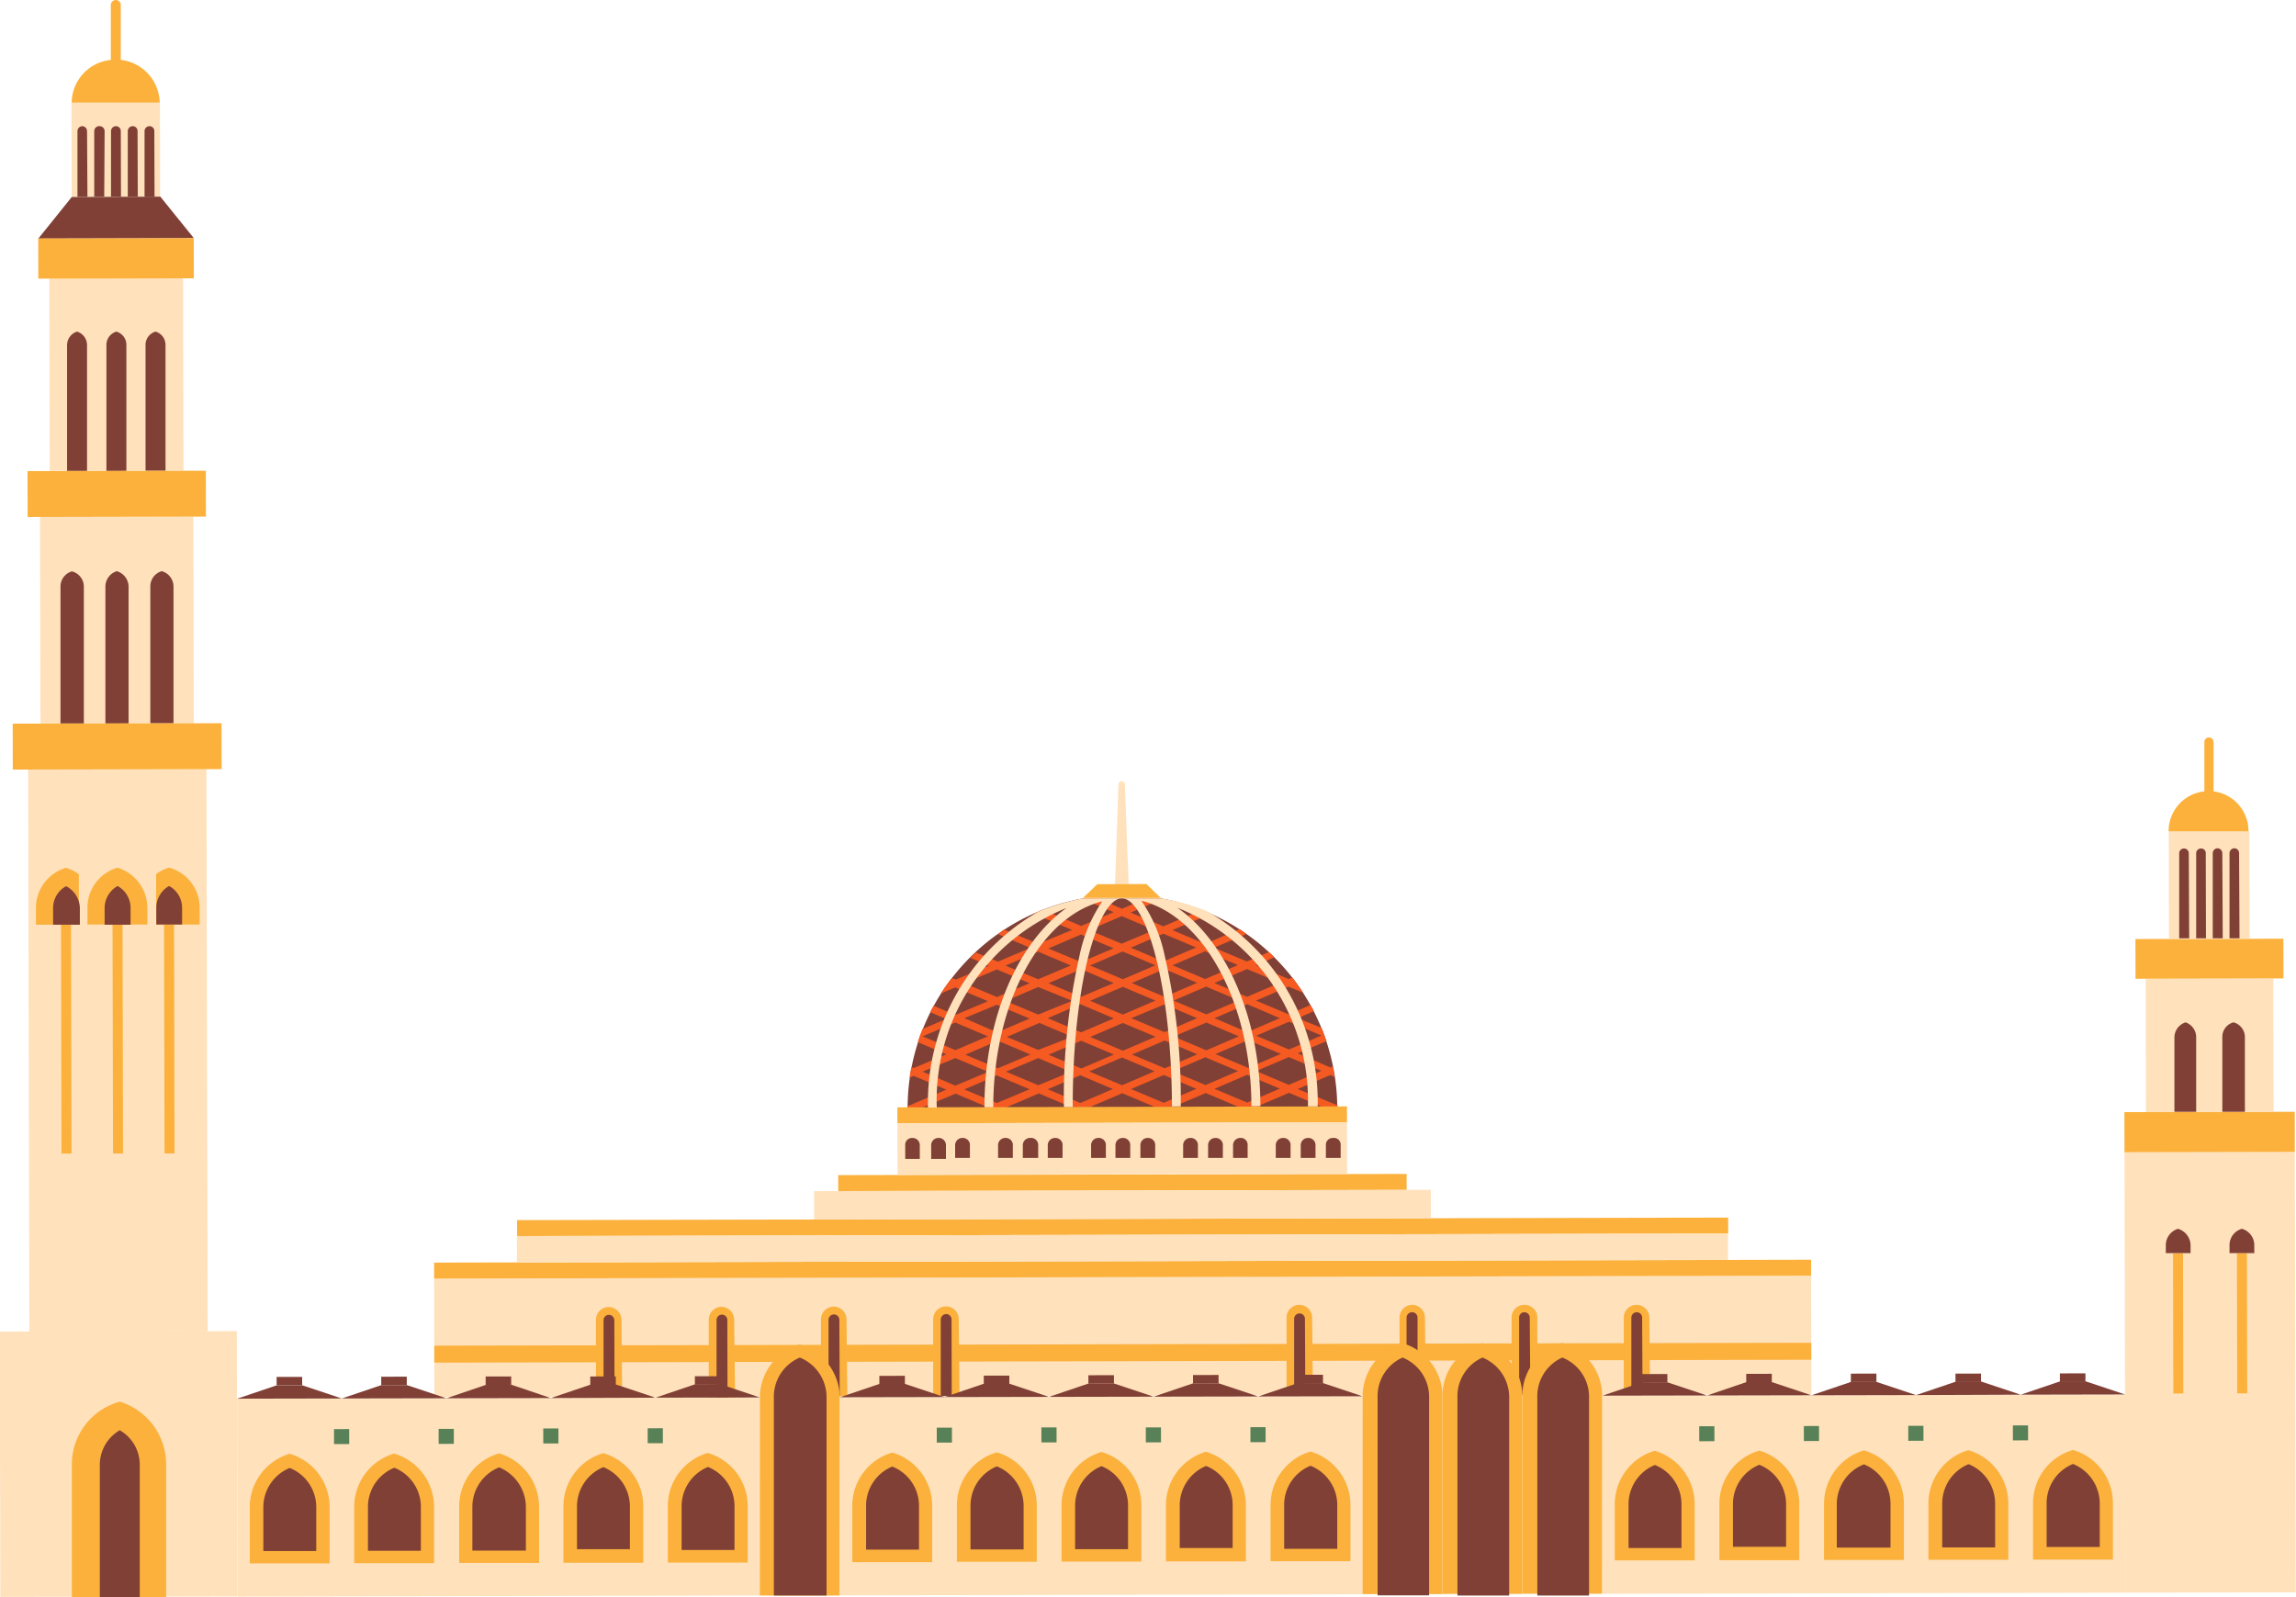<svg xmlns="http://www.w3.org/2000/svg" width="115" height="80" viewBox="0 0 115 80"><defs><style>.cls-1{fill:#ffe1bb;}.cls-2{fill:#fbb13c;}.cls-3{fill:#804036;}.cls-4{fill:#f45a21;}.cls-5{fill:#588157;}</style></defs><g id="レイヤー_2" data-name="レイヤー 2"><g id="図形"><rect class="cls-1" x="106.44" y="57.7" width="8.53" height="22.06" transform="translate(-0.15 0.24) rotate(-0.12)"/><rect class="cls-2" x="106.41" y="55.69" width="8.53" height="2.01" transform="translate(-0.12 0.24) rotate(-0.12)"/><rect class="cls-1" x="107.48" y="49.02" width="6.39" height="6.67" transform="translate(-0.11 0.24) rotate(-0.12)"/><rect class="cls-2" x="106.96" y="47.02" width="7.41" height="1.99" transform="translate(-0.1 0.24) rotate(-0.12)"/><path class="cls-3" d="M111.87,51.21a.75.75,0,0,0-.56.75v3.73h1.13V52A.77.77,0,0,0,111.87,51.21Z"/><path class="cls-3" d="M109.47,51.21a.8.8,0,0,0-.56.75v3.73H110V52A.79.79,0,0,0,109.47,51.21Z"/><rect class="cls-1" x="108.64" y="41.62" width="4.04" height="5.4" transform="translate(-0.1 0.24) rotate(-0.12)"/><path class="cls-2" d="M110.87,39.64V37.17a.23.23,0,0,0-.23-.23h0a.23.23,0,0,0-.23.23v2.47a2,2,0,0,0-1.79,2h4A2,2,0,0,0,110.87,39.64Z"/><path class="cls-3" d="M112.17,47h-.5V42.74a.25.25,0,0,1,.24-.25h0a.24.24,0,0,1,.24.24Z"/><path class="cls-3" d="M111.33,47h-.5V42.74a.25.25,0,0,1,.24-.25h0a.25.25,0,0,1,.24.25Z"/><path class="cls-3" d="M110.49,47H110V42.74a.24.24,0,0,1,.24-.24h0a.23.23,0,0,1,.24.24Z"/><path class="cls-3" d="M109.65,47h-.5V42.74a.24.24,0,0,1,.24-.24h0a.24.24,0,0,1,.24.24Z"/><rect class="cls-2" x="108.85" y="62.77" width="0.5" height="7.02" transform="translate(-0.14 0.24) rotate(-0.12)"/><rect class="cls-2" x="112.05" y="62.76" width="0.5" height="7.02" transform="translate(-0.14 0.25) rotate(-0.12)"/><path class="cls-3" d="M109.09,61.55a.86.86,0,0,0-.61.83v.39h1.24v-.39A.88.88,0,0,0,109.09,61.55Z"/><path class="cls-3" d="M112.29,61.55a.85.85,0,0,0-.62.82v.4h1.24v-.39A.85.85,0,0,0,112.29,61.55Z"/><path class="cls-3" d="M58.14,45H54.25a10.67,10.67,0,0,0-8.79,10.49l21.52,0A10.7,10.7,0,0,0,58.14,45Z"/><path class="cls-4" d="M58.14,45h-.71l-1.24.52L55,45h-.7l-.14,0,1.62.69-1.63.69-1.92-.81-.46.2,1.93.81L52,47.28l-1.72-.72L50,46.8l1.61.68-1.63.69-1.1-.46-.28.27.93.39-1.64.69L47.66,49c-.19.25-.37.5-.54.77l.72-.31,1.64.69-1.63.69-1.09-.46c-.06.11-.12.21-.17.32l.8.34-1.18.5q-.14.33-.24.66l1.43.61-1.64.69-.11-.05a4.89,4.89,0,0,0-.09.53l.2-.09,1.64.69-1.94.83v.07h.74l1.66-.7,1.63.69h.91l1.63-.7,1.64.69h.91l1.63-.7,1.64.69h.9l1.64-.7,1.63.69h.91l1.63-.7,1.66.7H67a.15.15,0,0,1,0-.07l-2-.82,1.63-.7.21.09a5.34,5.34,0,0,0-.09-.53l-.12.06L65,52.76l1.44-.61c-.07-.22-.16-.44-.24-.66L65,51l.81-.35-.17-.31-1.09.47-1.64-.69,1.63-.7.74.31c-.18-.26-.36-.52-.55-.77l-.19.08-1.63-.69.92-.4a3.45,3.45,0,0,0-.28-.26l-1.1.47-1.64-.69,1.62-.69-.35-.24-1.72.74-1.64-.69,1.93-.82-.45-.2-1.93.83-1.64-.69,1.63-.7Zm-4,1.81,1.64.69-1.63.69-1.64-.68Zm6.28,5.8-1.63-.69,1.63-.7,1.63.69Zm2.09-.51,1.64.69-1.64.7-1.63-.69Zm-12.08-.16,1.63-.7,1.64.69L52,52.59Zm1.18.88-1.63.69-1.63-.68,1.63-.7Zm4.63-2-1.64-.69,1.64-.7,1.63.69Zm2.09-.51,1.63.69-1.63.7L56.66,51Zm-2.54.7-1.64.7L52.48,51l1.63-.7Zm-1.64-1.08-1.64-.68,1.64-.7,1.63.69Zm-.45.2L52,50.82l-1.63-.68,1.63-.7Zm.45,2,1.64.69-1.63.7-1.64-.69Zm.46-.19,1.63-.7,1.64.69-1.64.7Zm3.72.18,1.64.69-1.63.7-1.64-.69Zm.45-2,1.63-.7,1.64.69-1.63.7Zm-.45-.19-1.64-.69,1.63-.7,1.64.69Zm-2.09-.88-1.64-.69,1.63-.7,1.64.69ZM52,47.67l1.63.69L52,49.05l-1.64-.68ZM48.3,49.25l1.63-.69,1.64.69-1.64.69Zm1.63,1.08,1.64.69-1.63.69L48.3,51Zm-3.72,1.58,1.64-.69,1.63.69-1.63.69Zm0,1.77L47.85,53l1.64.69-1.64.69Zm3.72,1.57-1.63-.68,1.63-.7,1.64.69Zm.46-1.57L52,53l1.63.69L52,54.36Zm3.72,1.57-1.63-.69,1.63-.7,1.63.69Zm.45-1.58,1.64-.7,1.63.69-1.63.7Zm3.73,1.57-1.64-.69,1.64-.7,1.63.69Zm.45-1.58,1.63-.7,1.64.69-1.63.7Zm3.73,1.57-1.64-.69,1.63-.7,1.64.69Zm3.72-1.59-1.64.7-1.63-.69,1.63-.7Zm0-1.77-1.63.7-1.64-.69,1.64-.7ZM64.1,51l-1.63.7L60.83,51l1.64-.7Zm0-1.77-1.64.7-1.63-.69,1.63-.7ZM62,48.34l-1.64.7-1.63-.69,1.63-.7Zm-2.09-.88-1.64.7-1.63-.69,1.63-.7Zm-2.09-.88-1.64.69-1.63-.68,1.63-.7Z"/><rect class="cls-1" x="21.76" y="63.97" width="68.97" height="5.94" transform="translate(-0.15 0.12) rotate(-0.12)"/><rect class="cls-2" x="21.76" y="67.33" width="68.97" height="0.85" transform="translate(-0.15 0.12) rotate(-0.12)"/><rect class="cls-2" x="21.75" y="63.17" width="68.97" height="0.8" transform="translate(-0.14 0.12) rotate(-0.12)"/><rect class="cls-2" x="25.9" y="61.05" width="60.66" height="0.8" transform="translate(-0.13 0.12) rotate(-0.12)"/><rect class="cls-2" x="41.99" y="58.83" width="28.47" height="0.8" transform="translate(-0.13 0.12) rotate(-0.12)"/><rect class="cls-2" x="44.95" y="55.44" width="22.52" height="0.8" transform="translate(-0.12 0.12) rotate(-0.12)"/><rect class="cls-1" x="44.96" y="56.24" width="22.52" height="2.58" transform="translate(-0.13 0.12) rotate(-0.12)"/><rect class="cls-1" x="25.9" y="61.85" width="60.66" height="1.32" transform="translate(-0.14 0.12) rotate(-0.12)"/><path class="cls-2" d="M31.16,70H29.85V66.11a.64.64,0,0,1,.64-.64h0a.65.65,0,0,1,.64.64Z"/><path class="cls-3" d="M30.78,70h-.55V66.13a.27.27,0,0,1,.27-.27h0a.28.28,0,0,1,.27.27Z"/><path class="cls-2" d="M36.82,70H35.5V66.1a.64.64,0,0,1,.63-.64h0a.64.64,0,0,1,.64.64Z"/><path class="cls-3" d="M36.44,70h-.55V66.12a.27.27,0,0,1,.27-.27h0a.27.27,0,0,1,.27.27Z"/><path class="cls-2" d="M42.44,69.94H41.12V66.09a.64.64,0,0,1,.64-.64h0a.64.64,0,0,1,.64.64Z"/><path class="cls-3" d="M42.06,69.94H41.5V66.11a.27.27,0,0,1,.27-.27h0a.27.27,0,0,1,.27.27Z"/><path class="cls-2" d="M48.06,69.93H46.74V66.08a.64.64,0,0,1,.64-.64h0a.63.63,0,0,1,.64.63Z"/><path class="cls-3" d="M47.67,69.93h-.55V66.09a.28.28,0,0,1,.27-.27h0a.27.27,0,0,1,.27.27Z"/><path class="cls-2" d="M65.76,69.89H64.44V66a.64.64,0,0,1,.64-.64h0a.64.64,0,0,1,.64.63Z"/><path class="cls-3" d="M65.38,69.89h-.56V66.06a.27.27,0,0,1,.27-.27h0a.27.27,0,0,1,.27.26Z"/><path class="cls-2" d="M71.41,69.87H70.1V66a.64.64,0,0,1,.63-.64h0a.64.64,0,0,1,.64.64Z"/><path class="cls-3" d="M71,69.87h-.55V66a.28.28,0,0,1,.27-.27h0A.27.27,0,0,1,71,66Z"/><path class="cls-2" d="M77,69.86H75.71V66a.64.64,0,0,1,.64-.64h0A.64.64,0,0,1,77,66Z"/><path class="cls-3" d="M76.65,69.86h-.56V66a.26.26,0,0,1,.26-.27h0a.27.27,0,0,1,.27.27Z"/><path class="cls-2" d="M82.65,69.85H81.33V66a.64.64,0,0,1,.64-.64h0a.64.64,0,0,1,.64.64Z"/><path class="cls-3" d="M82.27,69.85h-.56V66a.27.27,0,0,1,.27-.27h0a.27.27,0,0,1,.27.27Z"/><rect class="cls-1" x="40.78" y="59.63" width="30.89" height="1.42" transform="translate(-0.13 0.12) rotate(-0.12)"/><path class="cls-3" d="M56.23,57h0a.36.36,0,0,0-.36.36V58h.74v-.68A.36.36,0,0,0,56.23,57Z"/><path class="cls-3" d="M57.48,57h0a.36.36,0,0,0-.36.35V58h.74v-.69A.36.36,0,0,0,57.48,57Z"/><path class="cls-3" d="M55,57h0a.36.36,0,0,0-.35.36V58h.74v-.69A.36.36,0,0,0,55,57Z"/><path class="cls-3" d="M51.59,57h0a.36.36,0,0,0-.36.36V58H52v-.68A.36.36,0,0,0,51.59,57Z"/><path class="cls-3" d="M52.84,57h0a.36.36,0,0,0-.36.35V58h.74v-.69A.36.36,0,0,0,52.84,57Z"/><path class="cls-3" d="M50.34,57h0a.36.36,0,0,0-.35.36V58h.74v-.69A.36.36,0,0,0,50.34,57Z"/><path class="cls-3" d="M47,57h0a.36.36,0,0,0-.36.36v.69h.74v-.68A.36.36,0,0,0,47,57Z"/><path class="cls-3" d="M48.2,57h0a.36.36,0,0,0-.36.35V58h.74v-.69A.36.36,0,0,0,48.2,57Z"/><path class="cls-3" d="M45.69,57h0a.34.34,0,0,0-.35.36v.69h.73v-.69A.36.36,0,0,0,45.69,57Z"/><path class="cls-3" d="M60.87,57h0a.36.36,0,0,0-.36.36V58h.74v-.68A.36.36,0,0,0,60.87,57Z"/><path class="cls-3" d="M62.12,57h0a.36.36,0,0,0-.36.35V58h.73v-.69A.34.34,0,0,0,62.12,57Z"/><path class="cls-3" d="M59.62,57h0a.36.36,0,0,0-.36.36V58H60v-.69A.36.36,0,0,0,59.62,57Z"/><path class="cls-3" d="M65.51,57h0a.36.36,0,0,0-.36.36V58h.74v-.68A.36.36,0,0,0,65.51,57Z"/><path class="cls-3" d="M66.76,57h0a.34.34,0,0,0-.35.35V58h.74v-.69A.34.34,0,0,0,66.76,57Z"/><path class="cls-3" d="M64.26,57h0a.36.36,0,0,0-.36.36V58h.74v-.69A.36.36,0,0,0,64.26,57Z"/><path class="cls-1" d="M65.51,55.42H66a11,11,0,0,0-5.57-9.79A10.52,10.52,0,0,0,58.14,45H54.25a11.25,11.25,0,0,0-2.25.67,11,11,0,0,0-5.52,9.81h.44a10.39,10.39,0,0,1,6.5-10C51,47.19,49.3,51,49.31,55.46h.44c0-5.21,2.36-9.55,5.46-10.31a7.49,7.49,0,0,0-1.14,2.72,32.07,32.07,0,0,0-.78,7.58h.44C53.72,49.31,55,45,56.19,45s2.49,4.28,2.51,10.42h.44a31.94,31.94,0,0,0-.81-7.58,7.59,7.59,0,0,0-1.16-2.72c3.1.76,5.5,5.08,5.51,10.29h.45c0-4.44-1.73-8.26-4.16-9.94A10.39,10.39,0,0,1,65.51,55.42Z"/><path class="cls-1" d="M56.53,44.29h-.68l.17-5a.15.15,0,0,1,.16-.15h0a.15.15,0,0,1,.16.15Z"/><polygon class="cls-2" points="57.42 44.28 54.96 44.29 54.24 44.98 58.14 44.98 57.42 44.28"/><rect class="cls-1" x="11.89" y="70.03" width="26.19" height="9.92" transform="translate(-0.16 0.05) rotate(-0.12)"/><path class="cls-2" d="M14.51,72.82a2.79,2.79,0,0,0-2,2.66v2.83h4V75.48a2.78,2.78,0,0,0-2-2.66Z"/><path class="cls-3" d="M14.51,73.53a2.11,2.11,0,0,1,1.33,2v2.16H13.19V75.48A2.13,2.13,0,0,1,14.51,73.53Z"/><path class="cls-2" d="M30.22,72.79a2.77,2.77,0,0,0-2,2.66v2.83h4V75.44a2.77,2.77,0,0,0-2-2.65Z"/><path class="cls-3" d="M30.22,73.49a2.13,2.13,0,0,1,1.33,2V77.6H28.9V75.45A2.13,2.13,0,0,1,30.22,73.49Z"/><path class="cls-2" d="M25,72.8a2.76,2.76,0,0,0-2,2.66v2.83h4V75.45a2.79,2.79,0,0,0-2-2.65Z"/><path class="cls-3" d="M25,73.5a2.16,2.16,0,0,1,1.34,2v2.17H23.66V75.46A2.13,2.13,0,0,1,25,73.5Z"/><path class="cls-2" d="M19.74,72.81a2.79,2.79,0,0,0-2,2.66V78.3h4V75.46a2.78,2.78,0,0,0-2-2.65Z"/><path class="cls-3" d="M19.75,73.52a2.11,2.11,0,0,1,1.33,2v2.16H18.43V75.47A2.11,2.11,0,0,1,19.75,73.52Z"/><path class="cls-2" d="M35.45,72.78a2.77,2.77,0,0,0-2,2.66v2.83h4V75.43a2.77,2.77,0,0,0-2-2.65Z"/><path class="cls-3" d="M35.46,73.48a2.12,2.12,0,0,1,1.33,2v2.16H34.14V75.44A2.13,2.13,0,0,1,35.46,73.48Z"/><rect class="cls-5" x="27.22" y="71.55" width="0.76" height="0.75" transform="translate(-0.16 0.06) rotate(-0.12)"/><rect class="cls-5" x="32.45" y="71.54" width="0.76" height="0.75" transform="translate(-0.16 0.07) rotate(-0.12)"/><rect class="cls-5" x="21.98" y="71.57" width="0.76" height="0.75" transform="translate(-0.16 0.05) rotate(-0.12)"/><rect class="cls-5" x="16.74" y="71.58" width="0.76" height="0.75" transform="translate(-0.16 0.04) rotate(-0.12)"/><polygon class="cls-3" points="30.85 69.35 29.57 69.36 27.59 70.03 32.83 70.01 30.85 69.35"/><rect class="cls-3" x="29.57" y="68.94" width="1.28" height="0.42" transform="translate(-0.15 0.07) rotate(-0.12)"/><polygon class="cls-3" points="15.14 69.39 13.86 69.39 11.88 70.06 17.12 70.05 15.14 69.39"/><rect class="cls-3" x="13.86" y="68.97" width="1.28" height="0.42" transform="translate(-0.15 0.03) rotate(-0.12)"/><polygon class="cls-3" points="25.61 69.36 24.33 69.37 22.36 70.04 27.59 70.03 25.61 69.36"/><rect class="cls-3" x="24.33" y="68.95" width="1.28" height="0.42" transform="translate(-0.15 0.05) rotate(-0.12)"/><polygon class="cls-3" points="20.38 69.38 19.1 69.38 17.12 70.05 22.36 70.04 20.38 69.38"/><rect class="cls-3" x="19.1" y="68.96" width="1.28" height="0.42" transform="translate(-0.15 0.04) rotate(-0.12)"/><polygon class="cls-3" points="36.09 69.34 34.81 69.34 32.83 70.01 38.07 70 36.09 69.34"/><rect class="cls-3" x="34.81" y="68.93" width="1.28" height="0.42" transform="translate(-0.15 0.08) rotate(-0.12)"/><rect class="cls-1" x="42.08" y="69.96" width="26.19" height="9.92" transform="translate(-0.16 0.12) rotate(-0.12)"/><path class="cls-2" d="M44.69,72.76a2.77,2.77,0,0,0-2,2.66v2.83h4V75.41a2.77,2.77,0,0,0-2-2.65Z"/><path class="cls-3" d="M44.69,73.46a2.11,2.11,0,0,1,1.34,2v2.16H43.38V75.42A2.12,2.12,0,0,1,44.69,73.46Z"/><path class="cls-2" d="M60.4,72.72a2.79,2.79,0,0,0-2,2.66v2.83h4V75.38a2.78,2.78,0,0,0-2-2.66Z"/><path class="cls-3" d="M60.41,73.43a2.11,2.11,0,0,1,1.33,1.95v2.16H59.09V75.38A2.13,2.13,0,0,1,60.41,73.43Z"/><path class="cls-2" d="M55.17,72.73a2.79,2.79,0,0,0-2,2.67v2.82h4V75.39a2.77,2.77,0,0,0-2-2.66Z"/><path class="cls-3" d="M55.17,73.44a2.12,2.12,0,0,1,1.33,2v2.16H53.85V75.39A2.13,2.13,0,0,1,55.17,73.44Z"/><path class="cls-2" d="M49.93,72.75a2.75,2.75,0,0,0-2,2.66v2.82h4V75.4a2.77,2.77,0,0,0-2-2.65Z"/><path class="cls-3" d="M49.93,73.45a2.14,2.14,0,0,1,1.34,2v2.16H48.61V75.41A2.12,2.12,0,0,1,49.93,73.45Z"/><path class="cls-2" d="M65.64,72.71a2.78,2.78,0,0,0-2,2.66V78.2h4V75.36a2.78,2.78,0,0,0-2-2.65Z"/><path class="cls-3" d="M65.64,73.42a2.12,2.12,0,0,1,1.34,2v2.16H64.32V75.37A2.11,2.11,0,0,1,65.64,73.42Z"/><rect class="cls-5" x="57.4" y="71.49" width="0.76" height="0.75" transform="translate(-0.16 0.13) rotate(-0.12)"/><rect class="cls-5" x="62.64" y="71.48" width="0.76" height="0.75" transform="translate(-0.16 0.14) rotate(-0.12)"/><rect class="cls-5" x="52.17" y="71.5" width="0.76" height="0.75" transform="translate(-0.16 0.11) rotate(-0.12)"/><rect class="cls-5" x="46.93" y="71.51" width="0.76" height="0.75" transform="translate(-0.16 0.1) rotate(-0.12)"/><polygon class="cls-3" points="61.04 69.29 59.76 69.29 57.78 69.96 63.02 69.95 61.04 69.29"/><rect class="cls-3" x="59.76" y="68.87" width="1.28" height="0.42" transform="translate(-0.15 0.13) rotate(-0.12)"/><polygon class="cls-3" points="45.33 69.32 44.05 69.32 42.07 69.99 47.31 69.98 45.33 69.32"/><rect class="cls-3" x="44.05" y="68.91" width="1.28" height="0.42" transform="translate(-0.15 0.1) rotate(-0.12)"/><polygon class="cls-3" points="55.8 69.3 54.52 69.3 52.54 69.97 57.78 69.96 55.8 69.3"/><rect class="cls-3" x="54.52" y="68.88" width="1.28" height="0.42" transform="translate(-0.15 0.12) rotate(-0.12)"/><polygon class="cls-3" points="50.56 69.31 49.28 69.31 47.31 69.98 52.54 69.97 50.56 69.31"/><rect class="cls-3" x="49.28" y="68.9" width="1.28" height="0.42" transform="translate(-0.15 0.11) rotate(-0.12)"/><polygon class="cls-3" points="66.27 69.28 65 69.28 63.02 69.95 68.25 69.94 66.27 69.28"/><rect class="cls-3" x="64.99" y="68.86" width="1.28" height="0.42" transform="translate(-0.15 0.14) rotate(-0.12)"/><rect class="cls-1" x="80.27" y="69.88" width="26.19" height="9.92" transform="translate(-0.16 0.2) rotate(-0.12)"/><path class="cls-2" d="M82.88,72.67a2.79,2.79,0,0,0-2,2.66v2.83h4V75.33a2.78,2.78,0,0,0-2-2.66Z"/><path class="cls-3" d="M82.89,73.38a2.12,2.12,0,0,1,1.33,2v2.16H81.57V75.33A2.12,2.12,0,0,1,82.89,73.38Z"/><path class="cls-2" d="M98.59,72.64a2.78,2.78,0,0,0-2,2.66v2.83h4V75.29a2.78,2.78,0,0,0-2-2.65Z"/><path class="cls-3" d="M98.6,73.34a2.13,2.13,0,0,1,1.33,2v2.17H97.28V75.3A2.13,2.13,0,0,1,98.6,73.34Z"/><path class="cls-2" d="M93.36,72.65a2.79,2.79,0,0,0-2,2.66v2.83h4V75.3a2.77,2.77,0,0,0-2-2.65Z"/><path class="cls-3" d="M93.36,73.35a2.13,2.13,0,0,1,1.33,2v2.17H92V75.31A2.14,2.14,0,0,1,93.36,73.35Z"/><path class="cls-2" d="M88.12,72.66a2.77,2.77,0,0,0-2,2.66v2.83h4V75.31a2.79,2.79,0,0,0-2-2.65Z"/><path class="cls-3" d="M88.12,73.37a2.13,2.13,0,0,1,1.34,1.95v2.16H86.8V75.32A2.12,2.12,0,0,1,88.12,73.37Z"/><path class="cls-2" d="M103.83,72.63a2.76,2.76,0,0,0-2,2.66v2.83h4V75.28a2.77,2.77,0,0,0-2-2.65Z"/><path class="cls-3" d="M103.83,73.33a2.14,2.14,0,0,1,1.34,2v2.16h-2.66V75.29A2.12,2.12,0,0,1,103.83,73.33Z"/><rect class="cls-5" x="95.59" y="71.41" width="0.76" height="0.75" transform="translate(-0.16 0.21) rotate(-0.12)"/><rect class="cls-5" x="100.83" y="71.39" width="0.76" height="0.75" transform="translate(-0.16 0.22) rotate(-0.12)"/><rect class="cls-5" x="90.36" y="71.42" width="0.76" height="0.75" transform="translate(-0.16 0.2) rotate(-0.12)"/><rect class="cls-5" x="85.12" y="71.43" width="0.76" height="0.75" transform="translate(-0.16 0.19) rotate(-0.12)"/><polygon class="cls-3" points="99.23 69.2 97.95 69.21 95.97 69.88 101.21 69.86 99.23 69.2"/><rect class="cls-3" x="97.95" y="68.79" width="1.28" height="0.42" transform="translate(-0.15 0.22) rotate(-0.12)"/><polygon class="cls-3" points="83.52 69.24 82.24 69.24 80.26 69.91 85.5 69.9 83.52 69.24"/><rect class="cls-3" x="82.24" y="68.82" width="1.28" height="0.42" transform="translate(-0.15 0.18) rotate(-0.12)"/><polygon class="cls-3" points="93.99 69.22 92.71 69.22 90.73 69.89 95.97 69.88 93.99 69.22"/><rect class="cls-3" x="92.71" y="68.8" width="1.28" height="0.42" transform="translate(-0.15 0.2) rotate(-0.12)"/><polygon class="cls-3" points="88.75 69.23 87.47 69.23 85.5 69.9 90.73 69.89 88.75 69.23"/><rect class="cls-3" x="87.47" y="68.81" width="1.28" height="0.42" transform="translate(-0.15 0.19) rotate(-0.12)"/><polygon class="cls-3" points="104.46 69.19 103.19 69.19 101.21 69.86 106.44 69.85 104.46 69.19"/><rect class="cls-3" x="103.18" y="68.78" width="1.28" height="0.42" transform="translate(-0.15 0.23) rotate(-0.12)"/><path class="cls-2" d="M40.06,67.34a2.78,2.78,0,0,0-2,2.66l0,9.92h4l0-9.92a2.78,2.78,0,0,0-2-2.65Z"/><path class="cls-3" d="M40.06,68A2.14,2.14,0,0,1,41.4,70l0,9.92H38.76l0-9.92A2.13,2.13,0,0,1,40.06,68Z"/><path class="cls-2" d="M78.25,67.26a2.76,2.76,0,0,0-2,2.66l0,9.91h4l0-9.91a2.77,2.77,0,0,0-2-2.65Z"/><path class="cls-3" d="M78.25,68a2.11,2.11,0,0,1,1.34,2l0,9.92H77l0-9.91A2.12,2.12,0,0,1,78.25,68Z"/><path class="cls-2" d="M70.25,67.27a2.79,2.79,0,0,0-2,2.67l0,9.91h4l0-9.91a2.79,2.79,0,0,0-2-2.66Z"/><path class="cls-3" d="M70.25,68a2.12,2.12,0,0,1,1.33,2l0,9.91H69l0-9.92A2.11,2.11,0,0,1,70.25,68Z"/><path class="cls-2" d="M74.25,67.27a2.75,2.75,0,0,0-2,2.66l0,9.91h4l0-9.91a2.78,2.78,0,0,0-2-2.65Z"/><path class="cls-3" d="M74.25,68a2.14,2.14,0,0,1,1.34,2l0,9.92H73l0-9.91A2.12,2.12,0,0,1,74.25,68Z"/><rect class="cls-1" x="2.02" y="25.89" width="7.68" height="10.35" transform="translate(-0.07 0.01) rotate(-0.12)"/><rect class="cls-1" x="1.44" y="38.54" width="8.93" height="28.16" transform="translate(-0.11 0.01) rotate(-0.12)"/><rect class="cls-1" x="0.01" y="66.69" width="11.87" height="13.29" transform="translate(-0.16 0.01) rotate(-0.12)"/><path class="cls-2" d="M6,70.21A3.25,3.25,0,0,0,3.6,73.34V80H8.32V73.33A3.28,3.28,0,0,0,6,70.21Z"/><path class="cls-3" d="M5.85,28.61a.81.81,0,0,0-.57.77v6.86H6.44V29.38A.82.82,0,0,0,5.85,28.61Z"/><path class="cls-3" d="M8.1,28.61a.79.79,0,0,0-.57.76v6.86H8.69V29.37A.8.8,0,0,0,8.1,28.61Z"/><path class="cls-3" d="M3.6,28.62a.79.79,0,0,0-.57.76l0,6.86H4.2l0-6.86A.79.79,0,0,0,3.6,28.62Z"/><polygon class="cls-3" points="9.71 11.93 1.92 11.95 3.6 9.86 8.03 9.85 9.71 11.93"/><rect class="cls-1" x="2.48" y="13.94" width="6.7" height="9.64" transform="translate(-0.04 0.01) rotate(-0.12)"/><path class="cls-3" d="M5.83,16.61a.69.69,0,0,0-.5.67v6.31h1V17.27A.69.69,0,0,0,5.83,16.61Z"/><path class="cls-3" d="M7.79,16.61a.69.69,0,0,0-.5.66v6.31h1V17.27A.69.69,0,0,0,7.79,16.61Z"/><path class="cls-3" d="M3.86,16.61a.71.71,0,0,0-.5.67l0,6.31h1V17.28A.71.71,0,0,0,3.86,16.61Z"/><rect class="cls-1" x="3.59" y="5.14" width="4.43" height="4.71" transform="translate(-0.02 0.01) rotate(-0.12)"/><path class="cls-2" d="M6.05,3V.25a.25.25,0,0,0-.5,0V3A2.18,2.18,0,0,0,3.59,5.14H8A2.2,2.2,0,0,0,6.05,3Z"/><path class="cls-3" d="M6.9,9.85H6.4V6.56a.25.25,0,0,1,.25-.24h0a.24.24,0,0,1,.24.24Z"/><path class="cls-3" d="M6.06,9.85h-.5V6.56a.25.25,0,0,1,.25-.24h0a.24.24,0,0,1,.24.24Z"/><path class="cls-3" d="M5.22,9.85h-.5V6.57A.25.25,0,0,1,5,6.32H5a.25.25,0,0,1,.24.25Z"/><path class="cls-3" d="M7.74,9.85h-.5V6.56a.25.25,0,0,1,.25-.24h0a.24.24,0,0,1,.24.24Z"/><path class="cls-3" d="M4.38,9.86h-.5V6.57a.25.25,0,0,1,.24-.25h0a.25.25,0,0,1,.24.25Z"/><path class="cls-3" d="M6,71.64a2,2,0,0,1,1,1.69L7,80H5l0-6.65A2,2,0,0,1,6,71.64Z"/><rect class="cls-2" x="5.65" y="46.32" width="0.5" height="11.46" transform="translate(-0.11 0.01) rotate(-0.12)"/><path class="cls-2" d="M5.89,43.46a2.09,2.09,0,0,0-1.51,2v.85h3v-.85a2.1,2.1,0,0,0-1.51-2Z"/><path class="cls-3" d="M5.89,44.38a1.26,1.26,0,0,1,.65,1.09v.85H5.24v-.85A1.27,1.27,0,0,1,5.89,44.38Z"/><rect class="cls-2" x="8.23" y="46.31" width="0.5" height="11.46" transform="translate(-0.11 0.02) rotate(-0.12)"/><path class="cls-2" d="M8.47,43.46a2.08,2.08,0,0,0-.65.32v2.53H10v-.85A2.08,2.08,0,0,0,8.47,43.46Z"/><path class="cls-3" d="M8.47,44.38a1.24,1.24,0,0,1,.65,1.08v.85H7.83v-.85A1.24,1.24,0,0,1,8.47,44.38Z"/><rect class="cls-2" x="3.07" y="46.32" width="0.5" height="11.46" transform="translate(-0.11 0.01) rotate(-0.12)"/><path class="cls-2" d="M3.3,43.47a2.08,2.08,0,0,1,.65.32v2.53H1.8v-.85A2.1,2.1,0,0,1,3.3,43.47Z"/><path class="cls-3" d="M4,45.47v.85H2.66v-.84a1.24,1.24,0,0,1,.65-1.09A1.26,1.26,0,0,1,4,45.47Z"/><rect class="cls-2" x="1.38" y="23.59" width="8.93" height="2.3" transform="translate(-0.05 0.01) rotate(-0.12)"/><rect class="cls-2" x="1.92" y="11.94" width="7.79" height="2.01" transform="translate(-0.03 0.01) rotate(-0.12)"/><rect class="cls-2" x="0.64" y="36.24" width="10.46" height="2.3" transform="translate(-0.08 0.01) rotate(-0.12)"/></g></g></svg>